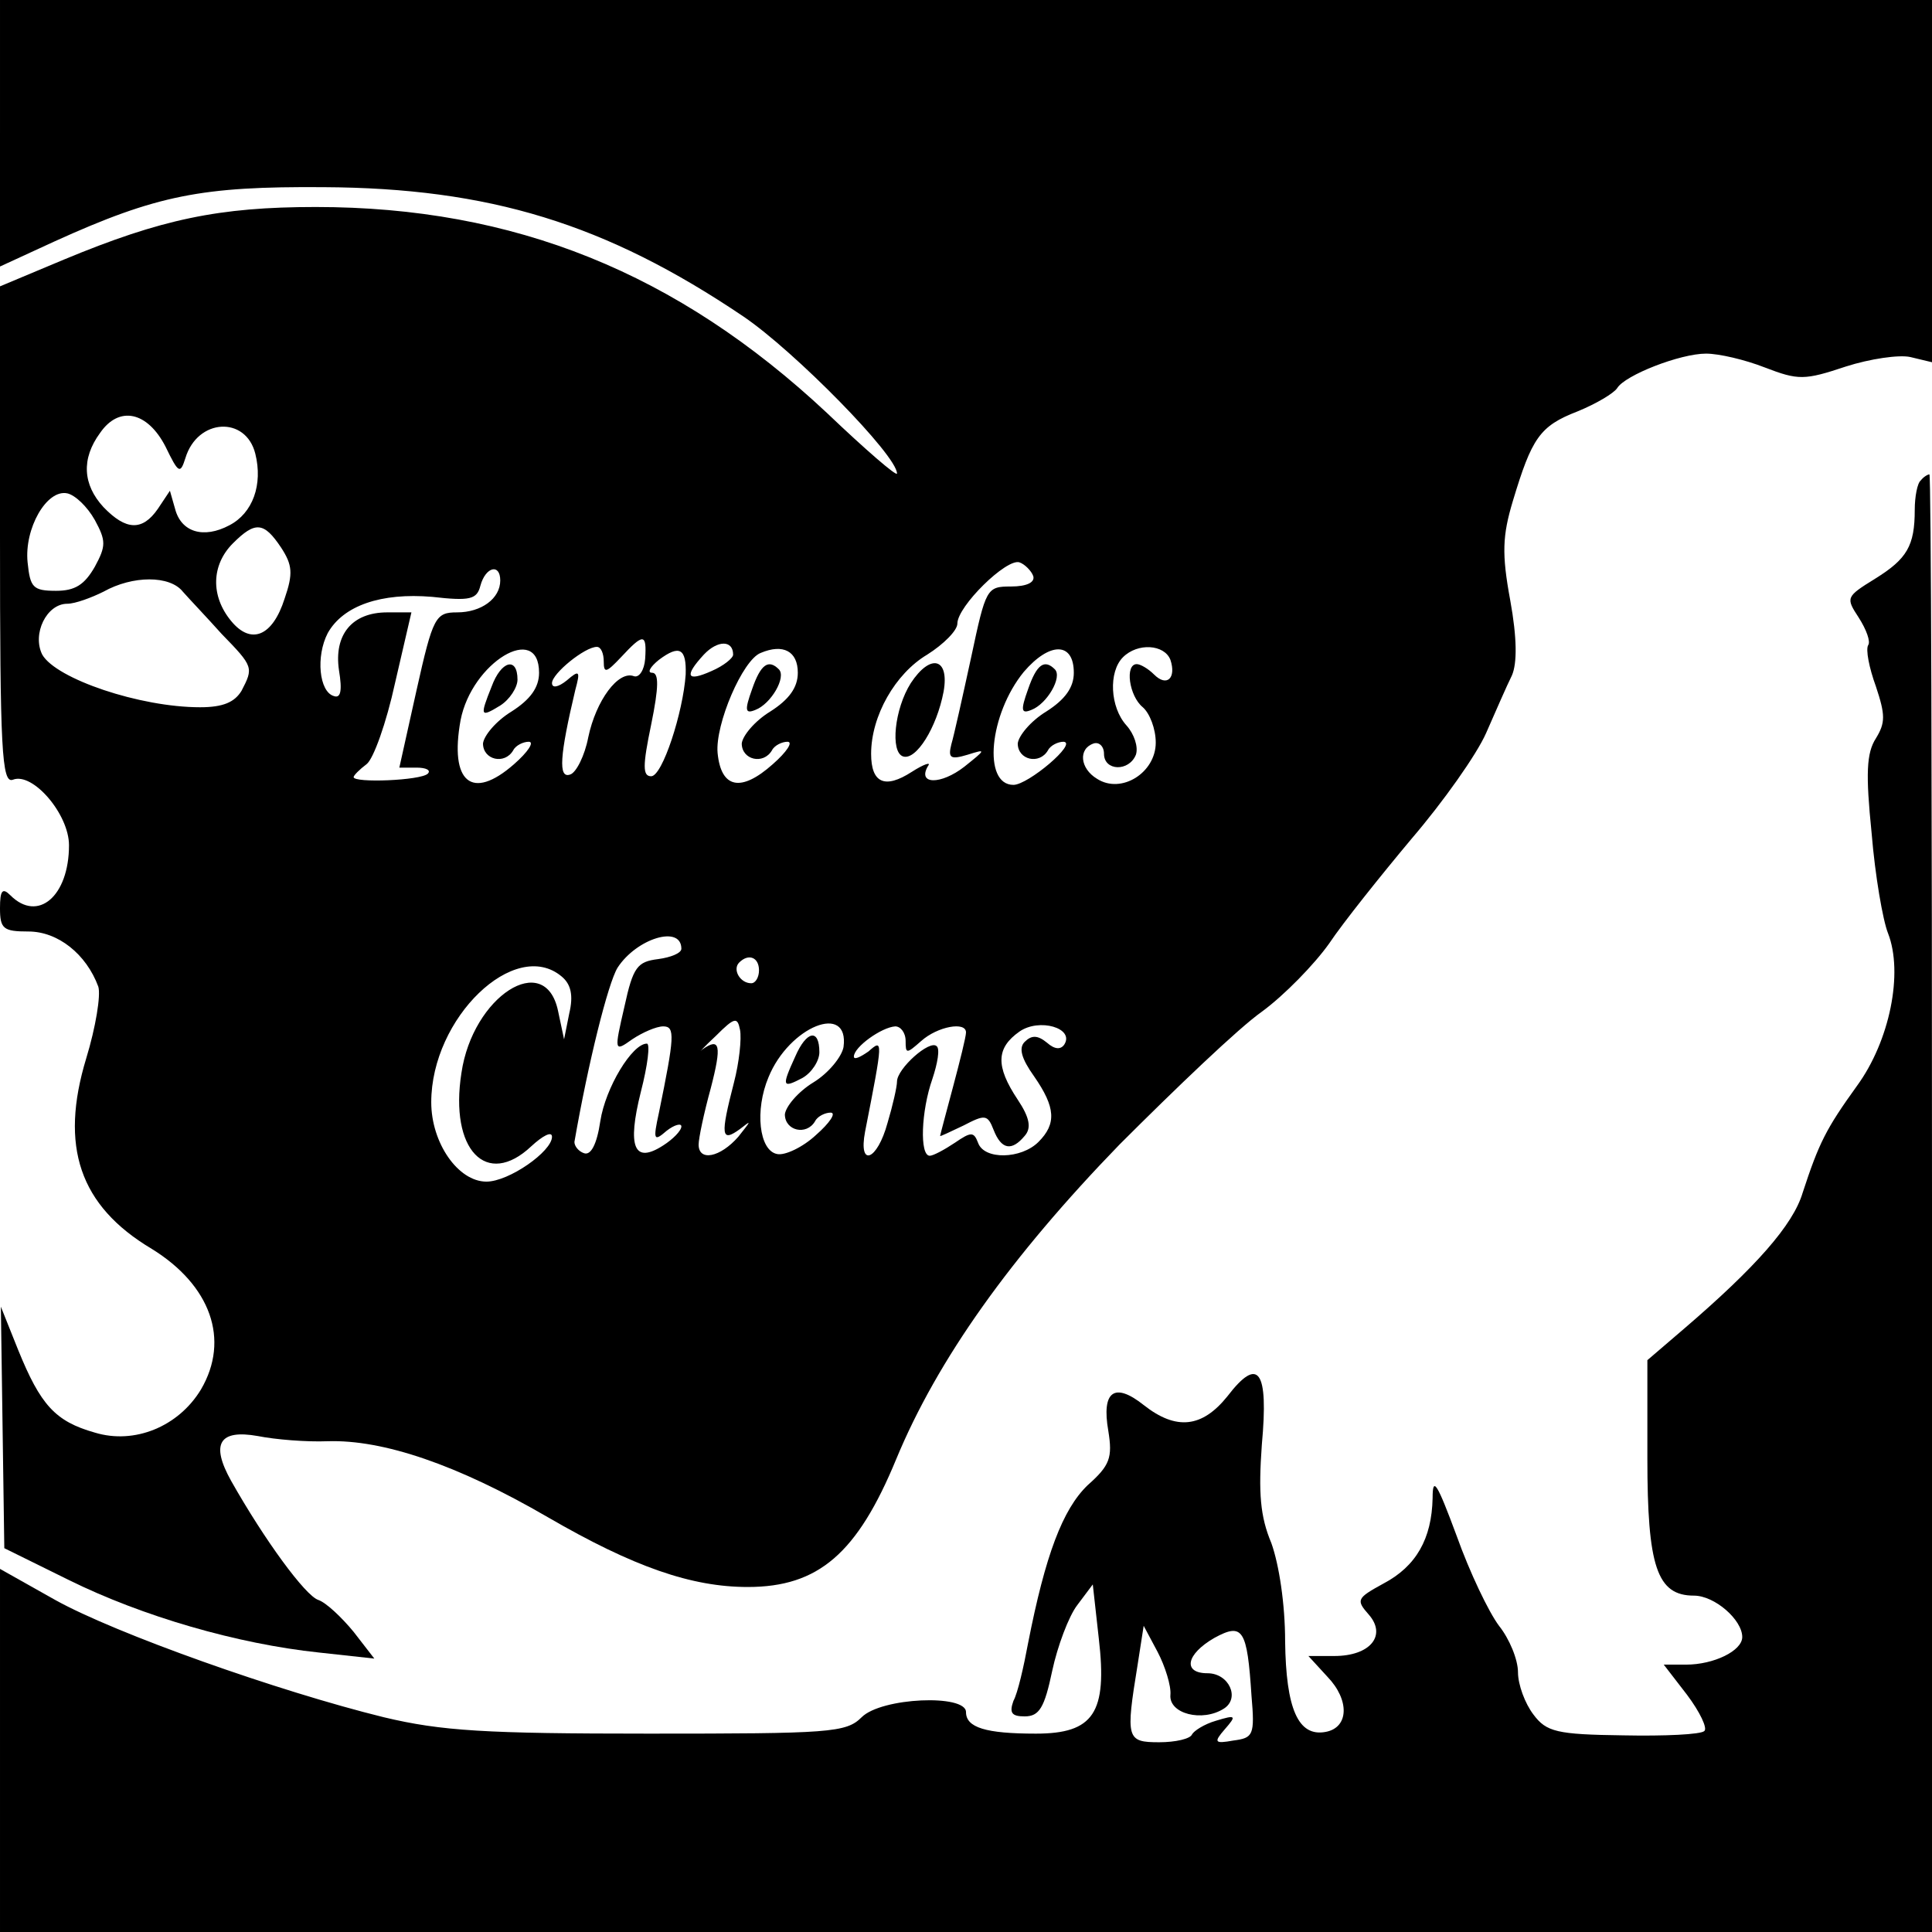 <?xml version="1.0" standalone="no"?>
<!DOCTYPE svg PUBLIC "-//W3C//DTD SVG 20010904//EN"
 "http://www.w3.org/TR/2001/REC-SVG-20010904/DTD/svg10.dtd">
<svg version="1.0" xmlns="http://www.w3.org/2000/svg"
 width="224pt" height="224pt" viewBox="0 0 224 224"
 preserveAspectRatio="xMidYMid meet">

<g transform="translate(0,224) scale(0.1,-0.1)"
fill="#000000" stroke="none">
<path d="M0 2086 l0 -155 63 29 c119 54 171 64 312 63 192 -1 327 -42 487
-150 59 -40 178 -161 178 -182 0 -4 -37 28 -81 70 -174 163 -363 239 -593 239
-112 0 -179 -14 -292 -61 l-74 -31 0 -289 c0 -248 2 -288 15 -283 23 9 65 -40
65 -76 0 -59 -36 -90 -68 -58 -9 9 -12 6 -12 -15 0 -24 4 -27 33 -27 34 0 67
-26 81 -64 3 -10 -3 -47 -14 -83 -31 -102 -8 -171 76 -221 68 -42 91 -105 57
-163 -26 -43 -77 -64 -123 -50 -46 13 -63 32 -89 96 l-20 50 2 -140 2 -140 75
-37 c85 -42 195 -74 290 -84 l64 -7 -24 31 c-14 17 -32 34 -41 37 -15 5 -62
69 -101 138 -24 43 -14 60 31 52 20 -4 56 -7 81 -6 64 2 150 -27 255 -88 100
-58 167 -81 232 -81 82 0 127 39 172 148 48 116 133 235 259 365 65 65 138
135 165 154 26 19 61 55 78 79 16 24 60 79 96 122 36 42 75 97 86 122 11 25
24 55 30 67 6 14 6 43 -2 87 -10 54 -9 75 3 115 22 73 31 87 75 104 22 9 42
21 46 27 9 15 73 40 103 40 15 0 45 -7 68 -16 39 -15 46 -15 94 1 28 9 62 14
75 11 l25 -6 0 210 0 210 -1120 0 -1120 0 0 -154z m192 -364 c15 -31 17 -32
23 -13 14 46 70 49 81 5 9 -36 -3 -69 -30 -83 -30 -16 -56 -8 -63 19 l-6 21
-14 -21 c-18 -26 -37 -25 -63 2 -24 26 -26 56 -4 86 22 32 55 25 76 -16z m-82
-85 c13 -24 13 -30 0 -54 -12 -21 -23 -28 -45 -28 -27 0 -30 4 -33 33 -4 39
22 85 46 80 9 -2 23 -15 32 -31z m216 -32 c13 -20 14 -30 4 -59 -14 -44 -39
-54 -62 -26 -24 29 -23 65 2 90 26 26 36 25 56 -5z m872 -33 c2 -7 -7 -12 -26
-12 -28 0 -29 -2 -46 -82 -10 -46 -20 -91 -23 -101 -4 -16 -1 -18 19 -12 22 7
21 6 -4 -14 -27 -21 -55 -21 -42 1 4 5 -5 2 -19 -7 -31 -20 -47 -13 -47 21 0
44 28 93 65 115 19 12 35 28 35 36 0 20 57 76 72 71 6 -2 14 -10 16 -16z
m-618 -5 c0 -21 -22 -37 -50 -37 -25 0 -28 -5 -47 -90 l-20 -90 20 0 c11 0 17
-3 13 -7 -8 -8 -86 -11 -86 -4 0 2 7 9 15 15 8 6 23 48 33 94 l19 82 -28 0
c-41 0 -62 -26 -56 -67 4 -24 2 -33 -6 -30 -17 5 -21 46 -7 73 18 32 62 47
121 42 44 -5 52 -3 56 13 6 22 23 26 23 6z m-368 -13 c7 -8 28 -30 45 -49 37
-38 37 -39 23 -66 -8 -13 -21 -19 -48 -19 -70 0 -167 33 -183 61 -12 24 5 59
29 59 9 0 28 7 42 14 34 19 77 19 92 0z m536 -78 c-1 -13 -7 -22 -13 -20 -18
7 -44 -28 -53 -71 -4 -21 -14 -41 -21 -43 -14 -5 -12 22 6 98 6 22 5 24 -10
11 -10 -8 -17 -9 -17 -3 0 11 38 42 52 42 5 0 8 -8 8 -17 0 -14 3 -13 20 5 26
28 30 28 28 -2z m102 5 c0 -4 -11 -13 -25 -19 -29 -13 -32 -6 -9 19 16 17 34
17 34 0z m-225 -21 c0 -17 -10 -31 -32 -45 -18 -11 -32 -28 -33 -37 0 -19 25
-25 35 -8 3 6 12 10 18 10 7 0 -1 -12 -17 -26 -49 -43 -75 -21 -62 51 13 67
91 114 91 55z m170 -2 c-3 -44 -27 -118 -40 -118 -10 0 -10 12 0 60 9 44 9 60
1 60 -6 0 -2 7 8 15 24 18 32 13 31 -17z m130 2 c0 -17 -10 -31 -32 -45 -18
-11 -32 -28 -33 -37 0 -19 25 -25 35 -8 3 6 12 10 18 10 7 0 -1 -12 -17 -26
-37 -33 -60 -28 -64 13 -3 33 29 108 50 116 26 11 43 2 43 -23z m320 0 c0 -17
-10 -31 -32 -45 -18 -11 -32 -28 -33 -37 0 -19 25 -25 35 -8 3 6 12 10 18 10
17 -1 -41 -50 -58 -50 -36 0 -28 82 12 131 30 35 58 35 58 -1z m112 15 c7 -21
-4 -32 -19 -17 -7 7 -16 12 -20 12 -14 0 -9 -37 7 -50 8 -7 15 -25 15 -41 0
-35 -40 -60 -68 -42 -20 12 -22 35 -4 41 6 2 12 -3 12 -12 0 -20 29 -21 37 -1
3 9 -2 24 -11 34 -19 21 -21 62 -4 79 17 17 48 15 55 -3z m-567 -335 c0 -5
-12 -10 -27 -12 -24 -3 -29 -9 -39 -55 -12 -52 -12 -53 9 -38 12 8 28 15 36
15 14 0 13 -12 -5 -100 -7 -32 -6 -34 9 -21 9 7 17 9 17 5 0 -5 -10 -15 -21
-22 -34 -22 -42 -2 -26 62 8 31 11 56 7 56 -17 0 -48 -51 -54 -90 -4 -27 -11
-40 -19 -37 -6 2 -11 8 -11 13 16 92 39 184 50 202 22 34 74 50 74 22z m90
-25 c0 -8 -4 -15 -9 -15 -13 0 -22 16 -14 24 11 11 23 6 23 -9z m-229 -7 c11
-9 14 -22 9 -43 l-6 -30 -7 33 c-15 71 -99 17 -112 -72 -14 -89 29 -134 81
-85 13 12 24 18 24 11 0 -17 -50 -52 -76 -52 -33 0 -64 45 -64 92 0 98 97 191
151 146z m200 -123 c-16 -62 -15 -70 7 -54 14 11 13 10 -2 -9 -21 -24 -46 -29
-46 -9 0 7 6 36 14 65 13 50 11 60 -10 45 -5 -5 2 3 16 16 22 22 25 22 28 7 2
-10 -1 -38 -7 -61z m127 41 c-2 -11 -17 -30 -35 -41 -18 -11 -32 -28 -33 -37
0 -19 25 -25 35 -8 3 6 12 10 18 10 7 0 -1 -12 -17 -26 -15 -14 -36 -24 -45
-22 -21 4 -26 51 -10 89 24 59 94 87 87 35z m256 3 c-4 -6 -11 -6 -20 2 -11 9
-18 9 -26 1 -7 -7 -4 -19 11 -40 25 -36 26 -55 5 -76 -20 -20 -63 -21 -70 -1
-5 13 -8 13 -27 0 -12 -8 -25 -15 -29 -15 -12 0 -10 52 3 89 6 18 9 35 5 38
-8 8 -46 -26 -46 -41 0 -6 -5 -28 -11 -48 -12 -44 -34 -52 -26 -10 21 107 21
108 4 93 -10 -7 -17 -10 -17 -6 0 11 32 34 48 35 6 0 12 -7 12 -17 0 -15 1
-15 18 0 19 17 52 23 52 10 0 -5 -7 -33 -15 -63 -8 -30 -15 -56 -15 -57 0 -1
12 5 27 12 25 13 28 13 35 -5 9 -23 21 -25 36 -7 8 9 6 21 -8 42 -26 39 -25
60 2 79 23 16 64 4 52 -15z"/>
<path d="M1056 1448 c-19 -30 -24 -80 -9 -85 15 -5 39 33 47 75 7 39 -15 45
-38 10z"/>
<path d="M570 1444 c-14 -35 -13 -36 10 -22 11 7 20 21 20 30 0 27 -19 22 -30
-8z"/>
<path d="M872 1441 c-9 -25 -8 -29 4 -24 18 7 36 38 27 47 -12 12 -21 6 -31
-23z"/>
<path d="M1192 1441 c-9 -25 -8 -29 4 -24 18 7 36 38 27 47 -12 12 -21 6 -31
-23z"/>
<path d="M922 1015 c-16 -35 -15 -37 8 -25 11 6 20 20 20 30 0 28 -15 25 -28
-5z"/>
<path d="M2227 1683 c-4 -3 -7 -19 -7 -34 0 -42 -9 -57 -46 -80 -34 -21 -34
-22 -19 -45 9 -14 14 -28 11 -32 -3 -5 1 -26 9 -48 11 -33 11 -42 0 -60 -11
-17 -12 -41 -5 -110 4 -49 13 -101 19 -116 18 -46 2 -125 -36 -177 -36 -50
-44 -66 -63 -124 -11 -37 -54 -86 -138 -158 l-42 -36 0 -114 c0 -125 11 -159
54 -159 24 0 56 -28 56 -48 0 -16 -33 -32 -65 -32 l-26 0 27 -35 c15 -20 24
-39 20 -42 -4 -4 -46 -6 -94 -5 -77 1 -89 4 -104 24 -10 13 -18 35 -18 49 0
15 -10 39 -22 54 -12 16 -34 62 -49 104 -23 62 -28 70 -28 44 -1 -47 -19 -79
-57 -99 -31 -17 -32 -19 -17 -36 21 -24 2 -48 -40 -48 l-30 0 22 -24 c26 -27
25 -59 -2 -64 -32 -6 -46 27 -47 105 0 43 -7 89 -16 114 -13 31 -15 58 -11
114 8 87 -4 103 -40 56 -29 -36 -59 -40 -97 -10 -34 27 -49 16 -41 -30 5 -31
2 -40 -24 -63 -29 -28 -49 -81 -69 -183 -5 -27 -12 -58 -17 -67 -5 -14 -2 -18
13 -18 17 0 23 10 32 53 6 28 19 63 29 76 l18 24 7 -63 c10 -86 -6 -110 -73
-110 -58 0 -81 7 -81 25 0 21 -98 17 -121 -6 -18 -18 -37 -19 -247 -19 -189 0
-240 3 -307 19 -122 30 -311 97 -381 136 l-64 36 0 -211 0 -210 1120 0 1120 0
0 845 c0 465 -1 845 -3 845 -2 0 -7 -3 -10 -7z m-776 -1409 c4 -46 2 -49 -21
-52 -22 -4 -23 -2 -10 13 14 16 13 17 -10 10 -14 -4 -26 -12 -28 -16 -2 -5
-19 -9 -38 -9 -38 0 -39 4 -25 90 l7 45 16 -30 c9 -17 16 -40 15 -50 -2 -22
37 -32 62 -16 19 12 6 41 -19 41 -29 0 -25 22 8 41 33 18 38 10 43 -67z"/>
</g>
</svg>
